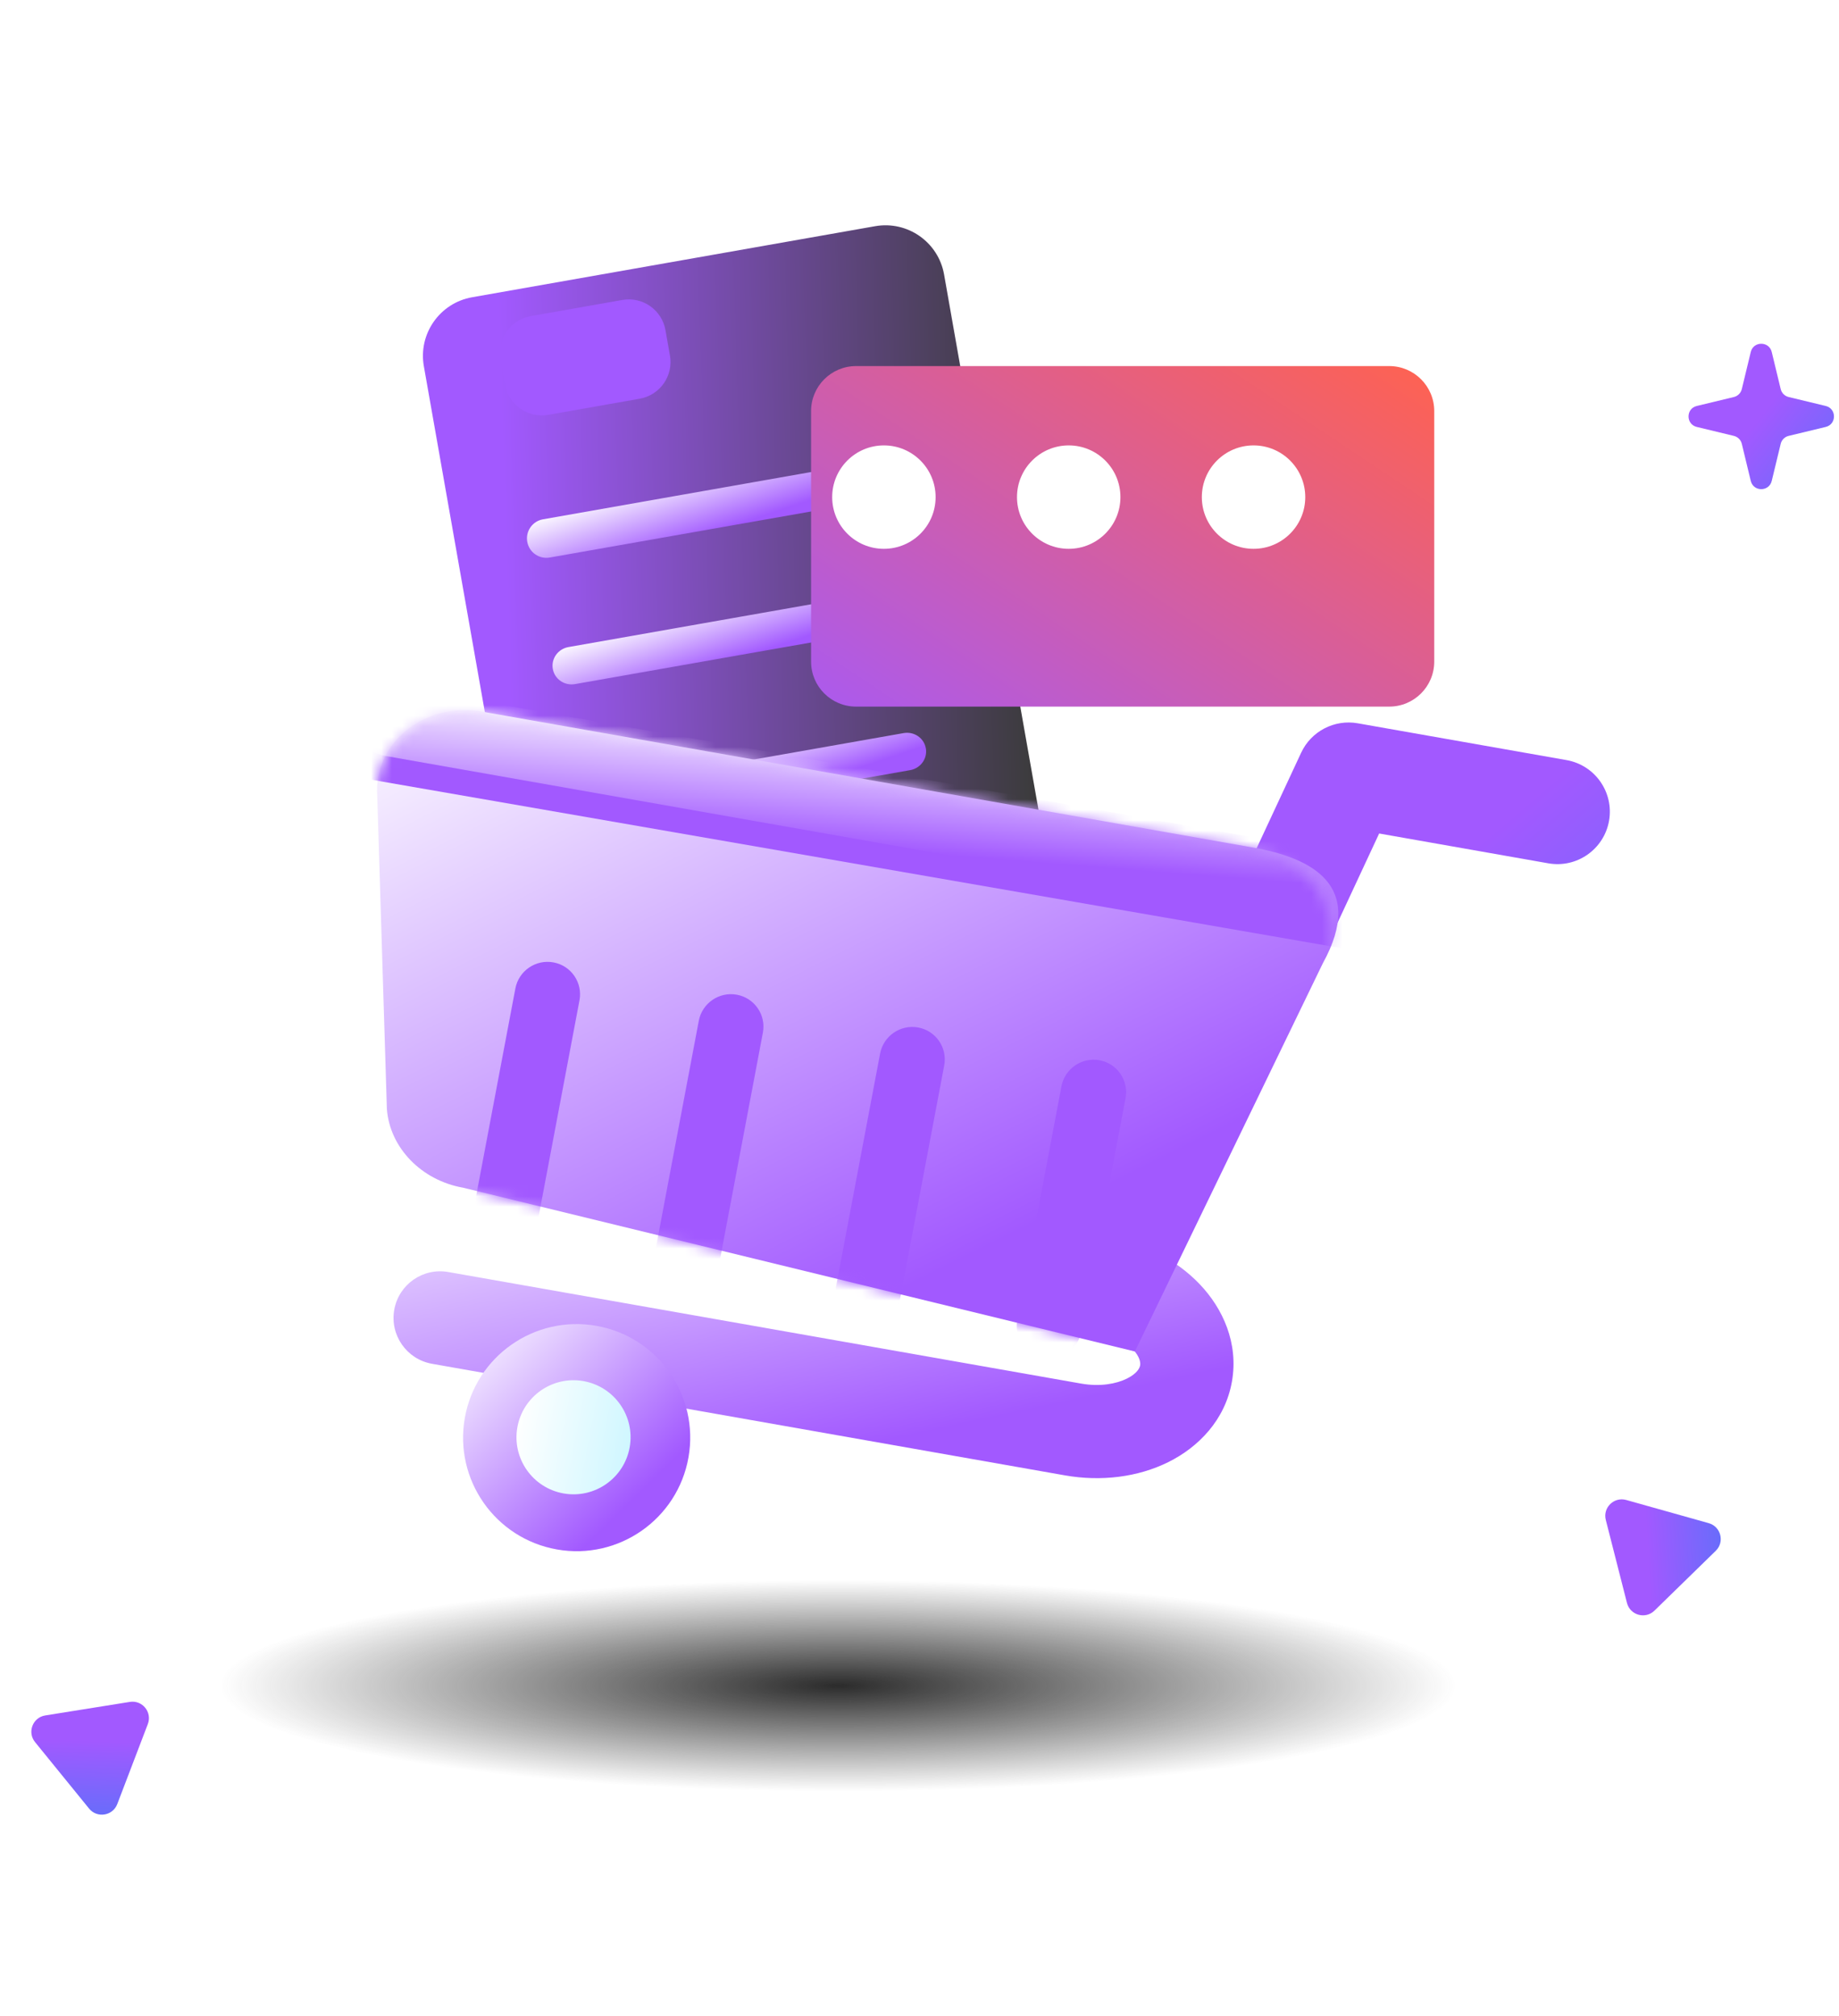 <svg width="176" height="193" viewBox="0 0 176 193" fill="none" xmlns="http://www.w3.org/2000/svg">
<g id="cart">
<g id="cart-body">
<g id="Group" filter="url(#filter0_f_2607_11353)">
<path id="Vector" d="M139.429 161.355C139.429 166.944 112.917 171.474 80.214 171.474C47.511 171.474 21 166.944 21 161.355C21 155.766 47.511 151.236 80.214 151.236C112.917 151.236 139.429 155.766 139.429 161.355Z" fill="url(#paint0_radial_2607_11353)"/>
</g>
<g id="Group_2" filter="url(#filter1_i_2607_11353)">
<path id="Vector_2" d="M81.368 16.087L42.8 22.888C39.702 23.434 37.633 26.389 38.179 29.487L47.9 84.613C48.446 87.712 51.401 89.781 54.499 89.234L93.066 82.434C96.165 81.888 98.234 78.933 97.688 75.834L87.967 20.708C87.42 17.61 84.466 15.541 81.368 16.087Z" fill="url(#paint1_linear_2607_11353)"/>
</g>
<path id="Vector_3" d="M81.924 44.425L51.965 49.708C50.956 49.886 50.282 50.848 50.46 51.857L50.461 51.862C50.639 52.871 51.601 53.545 52.61 53.367L82.57 48.084C83.579 47.906 84.252 46.944 84.075 45.935L84.074 45.93C83.896 44.921 82.934 44.247 81.924 44.425Z" fill="url(#paint2_linear_2607_11353)"/>
<path id="Vector_4" d="M86.482 70.17L56.78 75.407C55.78 75.584 55.109 76.518 55.281 77.496L55.282 77.502C55.454 78.479 56.405 79.129 57.405 78.952L87.107 73.715C88.108 73.538 88.778 72.603 88.606 71.626L88.605 71.62C88.433 70.642 87.482 69.993 86.482 70.17Z" fill="url(#paint3_linear_2607_11353)"/>
<path id="Vector_5" d="M84.108 56.699L54.405 61.936C53.405 62.113 52.733 63.047 52.906 64.025L52.907 64.031C53.079 65.009 54.03 65.658 55.03 65.481L84.733 60.244C85.733 60.068 86.404 59.132 86.232 58.155L86.231 58.149C86.058 57.172 85.108 56.523 84.108 56.699Z" fill="url(#paint4_linear_2607_11353)"/>
<path id="Vector_6" d="M59.558 28.711L50.803 30.255C48.863 30.597 47.568 32.446 47.91 34.386L48.339 36.815C48.681 38.755 50.53 40.049 52.469 39.708L61.224 38.164C63.164 37.822 64.459 35.972 64.117 34.033L63.688 31.603C63.347 29.664 61.497 28.369 59.558 28.711Z" fill="#A259FF"/>
<g id="Group_3" filter="url(#filter2_i_2607_11353)">
<path id="Vector_7" d="M127.33 31.289H76.303C73.926 31.289 71.998 33.217 71.998 35.594V59.579C71.998 61.957 73.926 63.884 76.303 63.884H127.33C129.708 63.884 131.636 61.957 131.636 59.579V35.594C131.636 33.217 129.708 31.289 127.33 31.289Z" fill="url(#paint5_linear_2607_11353)"/>
</g>
<path id="Vector_8" d="M84.592 52.532C87.326 52.532 89.542 50.316 89.542 47.583C89.542 44.849 87.326 42.633 84.592 42.633C81.858 42.633 79.643 44.849 79.643 47.583C79.643 50.316 81.858 52.532 84.592 52.532Z" fill="white"/>
<path id="Vector_9" d="M102.28 52.532C105.014 52.532 107.23 50.316 107.23 47.583C107.23 44.849 105.014 42.633 102.28 42.633C99.547 42.633 97.33 44.849 97.33 47.583C97.33 50.316 99.547 52.532 102.28 52.532Z" fill="white"/>
<path id="Vector_10" d="M119.97 52.532C122.703 52.532 124.919 50.316 124.919 47.583C124.919 44.849 122.703 42.633 119.97 42.633C117.236 42.633 115.02 44.849 115.02 47.583C115.02 50.316 117.236 52.532 119.97 52.532Z" fill="white"/>
<path id="Vector_11" fill-rule="evenodd" clip-rule="evenodd" d="M75.29 117.466C75.718 115.04 78.031 113.42 80.458 113.848L105.946 118.342C109.429 118.956 112.576 120.573 114.807 122.91C117.038 125.245 118.548 128.565 117.901 132.241C117.252 135.917 114.697 138.52 111.804 139.953C108.908 141.387 105.396 141.832 101.913 141.218L41.349 130.539C38.923 130.111 37.303 127.797 37.731 125.371C38.158 122.945 40.472 121.325 42.898 121.753L103.462 132.432C105.268 132.75 106.824 132.464 107.845 131.958C108.866 131.452 109.076 130.91 109.115 130.692C109.153 130.475 109.142 129.896 108.355 129.071C107.569 128.248 106.205 127.447 104.397 127.129L78.804 121.725C76.378 121.298 74.862 119.892 75.29 117.466Z" fill="url(#paint6_linear_2607_11353)"/>
<path id="Vector_12" fill-rule="evenodd" clip-rule="evenodd" d="M124.523 72.053C125.481 69.994 127.704 68.837 129.941 69.231L149.923 72.754C152.651 73.235 154.473 75.837 153.992 78.566C153.51 81.294 150.909 83.116 148.181 82.635L131.991 79.78L122.428 100.308C121.259 102.82 118.274 103.906 115.762 102.737C113.251 101.567 112.164 98.582 113.334 96.071L124.523 72.053Z" fill="url(#paint7_linear_2607_11353)"/>
<path id="Vector_13" d="M53.301 148.31C59.211 149.353 64.848 145.405 65.891 139.495C66.932 133.584 62.986 127.948 57.075 126.905C51.164 125.863 45.528 129.81 44.485 135.721C43.443 141.632 47.39 147.268 53.301 148.31Z" fill="url(#paint8_linear_2607_11353)"/>
<path id="Vector_14" d="M119.912 81.123L46.159 68.119C40.631 67.144 35.72 71.113 36.105 76.239L37.026 106.153C37.306 109.856 40.328 112.98 44.32 113.684L108.61 129.359L126.598 92.209C130.743 84.686 125.454 82.1 119.912 81.123Z" fill="url(#paint9_linear_2607_11353)"/>
<path id="Vector_15" d="M53.94 142.949C56.91 143.472 59.742 141.49 60.265 138.52C60.789 135.551 58.806 132.719 55.837 132.195C52.867 131.672 50.035 133.654 49.512 136.625C48.988 139.594 50.971 142.425 53.94 142.949Z" fill="url(#paint10_linear_2607_11353)"/>
<mask id="mask0_2607_11353" style="mask-type:alpha" maskUnits="userSpaceOnUse" x="36" y="67" width="92" height="63">
<g id="mask0_1586_15585">
<path id="Vector_16" d="M119.913 81.123L46.159 68.119C40.631 67.144 35.72 71.113 36.105 76.239L37.026 106.153C37.306 109.856 40.328 112.98 44.32 113.684L108.609 129.359L126.599 92.209C128.715 87.511 125.454 82.1 119.913 81.123Z" fill="url(#paint11_linear_2607_11353)"/>
</g>
</mask>
<g mask="url(#mask0_2607_11353)">
<g id="Group_4">
<path id="Vector_17" d="M84.229 100.848C84.549 99.154 86.182 98.036 87.877 98.349C89.57 98.662 90.684 100.289 90.365 101.982L86.143 124.312C85.823 126.005 84.19 127.124 82.496 126.81C80.801 126.498 79.687 124.871 80.007 123.178L84.229 100.848Z" fill="#A259FF"/>
<path id="Vector_18" d="M139.326 86.324C140.741 86.57 141.693 87.916 141.454 89.332L141.28 90.358C141.04 91.773 139.698 92.722 138.283 92.476L35.16 74.566C33.745 74.32 32.793 72.973 33.033 71.558L33.207 70.532C33.447 69.117 34.788 68.168 36.203 68.414L139.326 86.324Z" fill="#A259FF"/>
<path id="Vector_19" d="M101.584 103.983C101.904 102.291 103.537 101.172 105.231 101.485C106.925 101.799 108.04 103.425 107.719 105.118L103.498 127.449C103.178 129.142 101.545 130.261 99.85 129.947C98.156 129.635 97.042 128.008 97.362 126.315L101.584 103.983Z" fill="#A259FF"/>
<path id="Vector_20" d="M66.877 97.711C67.196 96.018 68.829 94.899 70.523 95.212C72.218 95.525 73.332 97.152 73.011 98.845L68.79 121.175C68.471 122.868 66.838 123.987 65.143 123.675C63.449 123.361 62.335 121.734 62.655 120.041L66.877 97.711Z" fill="#A259FF"/>
<path id="Vector_21" d="M49.323 94.617C49.643 92.924 51.276 91.805 52.971 92.118C54.665 92.431 55.779 94.058 55.459 95.751L51.238 118.081C50.918 119.774 49.285 120.893 47.59 120.58C45.896 120.267 44.782 118.64 45.102 116.947L49.323 94.617Z" fill="#A259FF"/>
</g>
<path id="Vector_22" d="M34.081 68.433C34.405 66.594 36.158 65.366 37.997 65.691L128.123 81.582C129.961 81.906 131.188 83.66 130.864 85.498C130.54 87.337 128.787 88.564 126.949 88.24L36.823 72.347C34.984 72.024 33.757 70.27 34.081 68.433Z" fill="url(#paint12_linear_2607_11353)"/>
</g>
</g>
<g id="cart-decor">
<path id="cart-circle-03" fill-rule="evenodd" clip-rule="evenodd" d="M18.825 44.553C20.568 44.553 21.98 43.14 21.98 41.397C21.98 39.654 20.568 38.242 18.825 38.242C17.082 38.242 15.669 39.654 15.669 41.397C15.669 43.14 17.082 44.553 18.825 44.553ZM18.825 46.919C21.875 46.919 24.347 44.447 24.347 41.397C24.347 38.347 21.875 35.875 18.825 35.875C15.775 35.875 13.303 38.347 13.303 41.397C13.303 44.447 15.775 46.919 18.825 46.919Z" fill="white"/>
<path id="cart-circle-02" fill-rule="evenodd" clip-rule="evenodd" d="M8.862 142.379C10.605 142.379 12.018 140.966 12.018 139.223C12.018 137.48 10.605 136.068 8.862 136.068C7.119 136.068 5.707 137.48 5.707 139.223C5.707 140.966 7.119 142.379 8.862 142.379ZM8.862 144.746C11.912 144.746 14.384 142.273 14.384 139.223C14.384 136.173 11.912 133.701 8.862 133.701C5.812 133.701 3.34 136.173 3.34 139.223C3.34 142.273 5.812 144.746 8.862 144.746Z" fill="white"/>
<path id="cart-circle-01" fill-rule="evenodd" clip-rule="evenodd" d="M155.6 9.226C157.343 9.226 158.756 7.814 158.756 6.071C158.756 4.328 157.343 2.915 155.6 2.915C153.857 2.915 152.445 4.328 152.445 6.071C152.445 7.814 153.857 9.226 155.6 9.226ZM155.6 11.593C158.65 11.593 161.122 9.121 161.122 6.071C161.122 3.021 158.65 0.549 155.6 0.549C152.55 0.549 150.078 3.021 150.078 6.071C150.078 9.121 152.55 11.593 155.6 11.593Z" fill="white"/>
<path id="cart-cross-02" d="M21.808 0.721C22.04 -0.24 23.408 -0.24 23.64 0.721L24.421 3.957C24.504 4.301 24.772 4.569 25.116 4.652L28.352 5.433C29.314 5.665 29.314 7.033 28.352 7.265L25.116 8.046C24.772 8.129 24.504 8.397 24.421 8.741L23.64 11.977C23.408 12.938 22.04 12.938 21.808 11.977L21.027 8.741C20.944 8.397 20.676 8.129 20.332 8.046L17.096 7.265C16.135 7.033 16.135 5.665 17.096 5.433L20.332 4.652C20.676 4.569 20.944 4.301 21.027 3.957L21.808 0.721Z" fill="white"/>
<path id="cart-cross-01" d="M167.555 33.693C167.809 32.639 169.308 32.639 169.563 33.693L170.42 37.24C170.51 37.617 170.805 37.911 171.18 38.002L174.728 38.858C175.782 39.112 175.782 40.611 174.728 40.866L171.18 41.722C170.805 41.813 170.51 42.107 170.42 42.483L169.563 46.031C169.308 47.085 167.809 47.085 167.555 46.031L166.699 42.483C166.608 42.107 166.314 41.813 165.937 41.722L162.39 40.866C161.336 40.611 161.336 39.112 162.39 38.858L165.937 38.002C166.314 37.911 166.608 37.617 166.699 37.24L167.555 33.693Z" fill="url(#paint13_linear_2607_11353)"/>
<path id="cart-triangle-02" d="M12.425 162.902C13.624 162.71 14.582 163.887 14.148 165.022L11.224 172.681C10.79 173.816 9.291 174.056 8.525 173.113L3.355 166.75C2.589 165.808 3.131 164.39 4.33 164.198L12.425 162.902Z" fill="url(#paint14_linear_2607_11353)"/>
<path id="cart-triangle-01" d="M153.681 145.483C153.381 144.306 154.468 143.246 155.637 143.574L163.53 145.792C164.699 146.121 165.074 147.592 164.205 148.44L158.338 154.166C157.468 155.015 156.007 154.604 155.707 153.427L153.681 145.483Z" fill="url(#paint15_linear_2607_11353)"/>
</g>
</g>
<defs>
<filter id="filter0_f_2607_11353" x="0.313" y="130.549" width="159.803" height="61.612" filterUnits="userSpaceOnUse" color-interpolation-filters="sRGB">
<feFlood flood-opacity="0" result="BackgroundImageFix"/>
<feBlend mode="normal" in="SourceGraphic" in2="BackgroundImageFix" result="shape"/>
<feGaussianBlur stdDeviation="10.344" result="effect1_foregroundBlur_2607_11353"/>
</filter>
<filter id="filter1_i_2607_11353" x="38.092" y="16" width="62.068" height="78.885" filterUnits="userSpaceOnUse" color-interpolation-filters="sRGB">
<feFlood flood-opacity="0" result="BackgroundImageFix"/>
<feBlend mode="normal" in="SourceGraphic" in2="BackgroundImageFix" result="shape"/>
<feColorMatrix in="SourceAlpha" type="matrix" values="0 0 0 0 0 0 0 0 0 0 0 0 0 0 0 0 0 0 127 0" result="hardAlpha"/>
<feOffset dx="2.385" dy="5.564"/>
<feGaussianBlur stdDeviation="5.961"/>
<feComposite in2="hardAlpha" operator="arithmetic" k2="-1" k3="1"/>
<feColorMatrix type="matrix" values="0 0 0 0 0.105 0 0 0 0 0.466 0 0 0 0 0.546 0 0 0 0.15 0"/>
<feBlend mode="normal" in2="shape" result="effect1_innerShadow_2607_11353"/>
</filter>
<filter id="filter2_i_2607_11353" x="71.998" y="31.289" width="65.263" height="36.346" filterUnits="userSpaceOnUse" color-interpolation-filters="sRGB">
<feFlood flood-opacity="0" result="BackgroundImageFix"/>
<feBlend mode="normal" in="SourceGraphic" in2="BackgroundImageFix" result="shape"/>
<feColorMatrix in="SourceAlpha" type="matrix" values="0 0 0 0 0 0 0 0 0 0 0 0 0 0 0 0 0 0 127 0" result="hardAlpha"/>
<feOffset dx="5.626" dy="3.751"/>
<feGaussianBlur stdDeviation="6.095"/>
<feComposite in2="hardAlpha" operator="arithmetic" k2="-1" k3="1"/>
<feColorMatrix type="matrix" values="0 0 0 0 0.105 0 0 0 0 0.466 0 0 0 0 0.546 0 0 0 0.09 0"/>
<feBlend mode="normal" in2="shape" result="effect1_innerShadow_2607_11353"/>
</filter>
<radialGradient id="paint0_radial_2607_11353" cx="0" cy="0" r="1" gradientUnits="userSpaceOnUse" gradientTransform="translate(80.214 161.355) rotate(90) scale(10.119 59.214)">
<stop stop-color="#2B2B2B"/>
<stop offset="1" stop-color="#2B2B2B" stop-opacity="0"/>
</radialGradient>
<linearGradient id="paint1_linear_2607_11353" x1="45.251" y1="22.456" x2="95.41" y2="20.91" gradientUnits="userSpaceOnUse">
<stop stop-color="#A259FF"/>
<stop offset="1" stop-color="#3B3B3B"/>
</linearGradient>
<linearGradient id="paint2_linear_2607_11353" x1="77.423" y1="47.925" x2="74.13" y2="38.165" gradientUnits="userSpaceOnUse">
<stop stop-color="#A259FF"/>
<stop offset="0.667" stop-color="white"/>
</linearGradient>
<linearGradient id="paint3_linear_2607_11353" x1="82.008" y1="73.58" x2="78.849" y2="64.109" gradientUnits="userSpaceOnUse">
<stop stop-color="#A259FF"/>
<stop offset="0.667" stop-color="white"/>
</linearGradient>
<linearGradient id="paint4_linear_2607_11353" x1="79.633" y1="60.109" x2="76.474" y2="50.638" gradientUnits="userSpaceOnUse">
<stop stop-color="#A259FF"/>
<stop offset="0.667" stop-color="white"/>
</linearGradient>
<linearGradient id="paint5_linear_2607_11353" x1="71.998" y1="71.207" x2="108.696" y2="16.129" gradientUnits="userSpaceOnUse">
<stop stop-color="#A259FF"/>
<stop offset="1" stop-color="#FF6250"/>
</linearGradient>
<linearGradient id="paint6_linear_2607_11353" x1="101.076" y1="134.398" x2="88.495" y2="75.349" gradientUnits="userSpaceOnUse">
<stop stop-color="#A259FF"/>
<stop offset="0.667" stop-color="white"/>
</linearGradient>
<linearGradient id="paint7_linear_2607_11353" x1="143.011" y1="79.576" x2="172.052" y2="113.377" gradientUnits="userSpaceOnUse">
<stop stop-color="#A259FF"/>
<stop offset="1" stop-color="#377DF7"/>
</linearGradient>
<linearGradient id="paint8_linear_2607_11353" x1="60.746" y1="143.379" x2="35.922" y2="118.017" gradientUnits="userSpaceOnUse">
<stop stop-color="#A259FF"/>
<stop offset="0.667" stop-color="white"/>
</linearGradient>
<linearGradient id="paint9_linear_2607_11353" x1="104.373" y1="114.402" x2="54.477" y2="14.926" gradientUnits="userSpaceOnUse">
<stop stop-color="#A259FF"/>
<stop offset="0.667" stop-color="white"/>
</linearGradient>
<linearGradient id="paint10_linear_2607_11353" x1="48.715" y1="139.254" x2="64.208" y2="142.24" gradientUnits="userSpaceOnUse">
<stop stop-color="white"/>
<stop offset="1" stop-color="#BCF3FF"/>
</linearGradient>
<linearGradient id="paint11_linear_2607_11353" x1="35.457" y1="77.989" x2="126.801" y2="95.223" gradientUnits="userSpaceOnUse">
<stop stop-color="#AFF1FF"/>
<stop offset="1" stop-color="#65C8DE"/>
</linearGradient>
<linearGradient id="paint12_linear_2607_11353" x1="111.053" y1="83.495" x2="112.539" y2="64.687" gradientUnits="userSpaceOnUse">
<stop stop-color="#A259FF"/>
<stop offset="0.667" stop-color="white"/>
</linearGradient>
<linearGradient id="paint13_linear_2607_11353" x1="171.535" y1="35.995" x2="184.877" y2="46.475" gradientUnits="userSpaceOnUse">
<stop stop-color="#A259FF"/>
<stop offset="1" stop-color="#377DF7"/>
</linearGradient>
<linearGradient id="paint14_linear_2607_11353" x1="13.662" y1="166.786" x2="13.216" y2="180.061" gradientUnits="userSpaceOnUse">
<stop stop-color="#A259FF"/>
<stop offset="1" stop-color="#377DF7"/>
</linearGradient>
<linearGradient id="paint15_linear_2607_11353" x1="157.438" y1="143.899" x2="170.698" y2="143.138" gradientUnits="userSpaceOnUse">
<stop stop-color="#A259FF"/>
<stop offset="1" stop-color="#377DF7"/>
</linearGradient>
</defs>
</svg>
